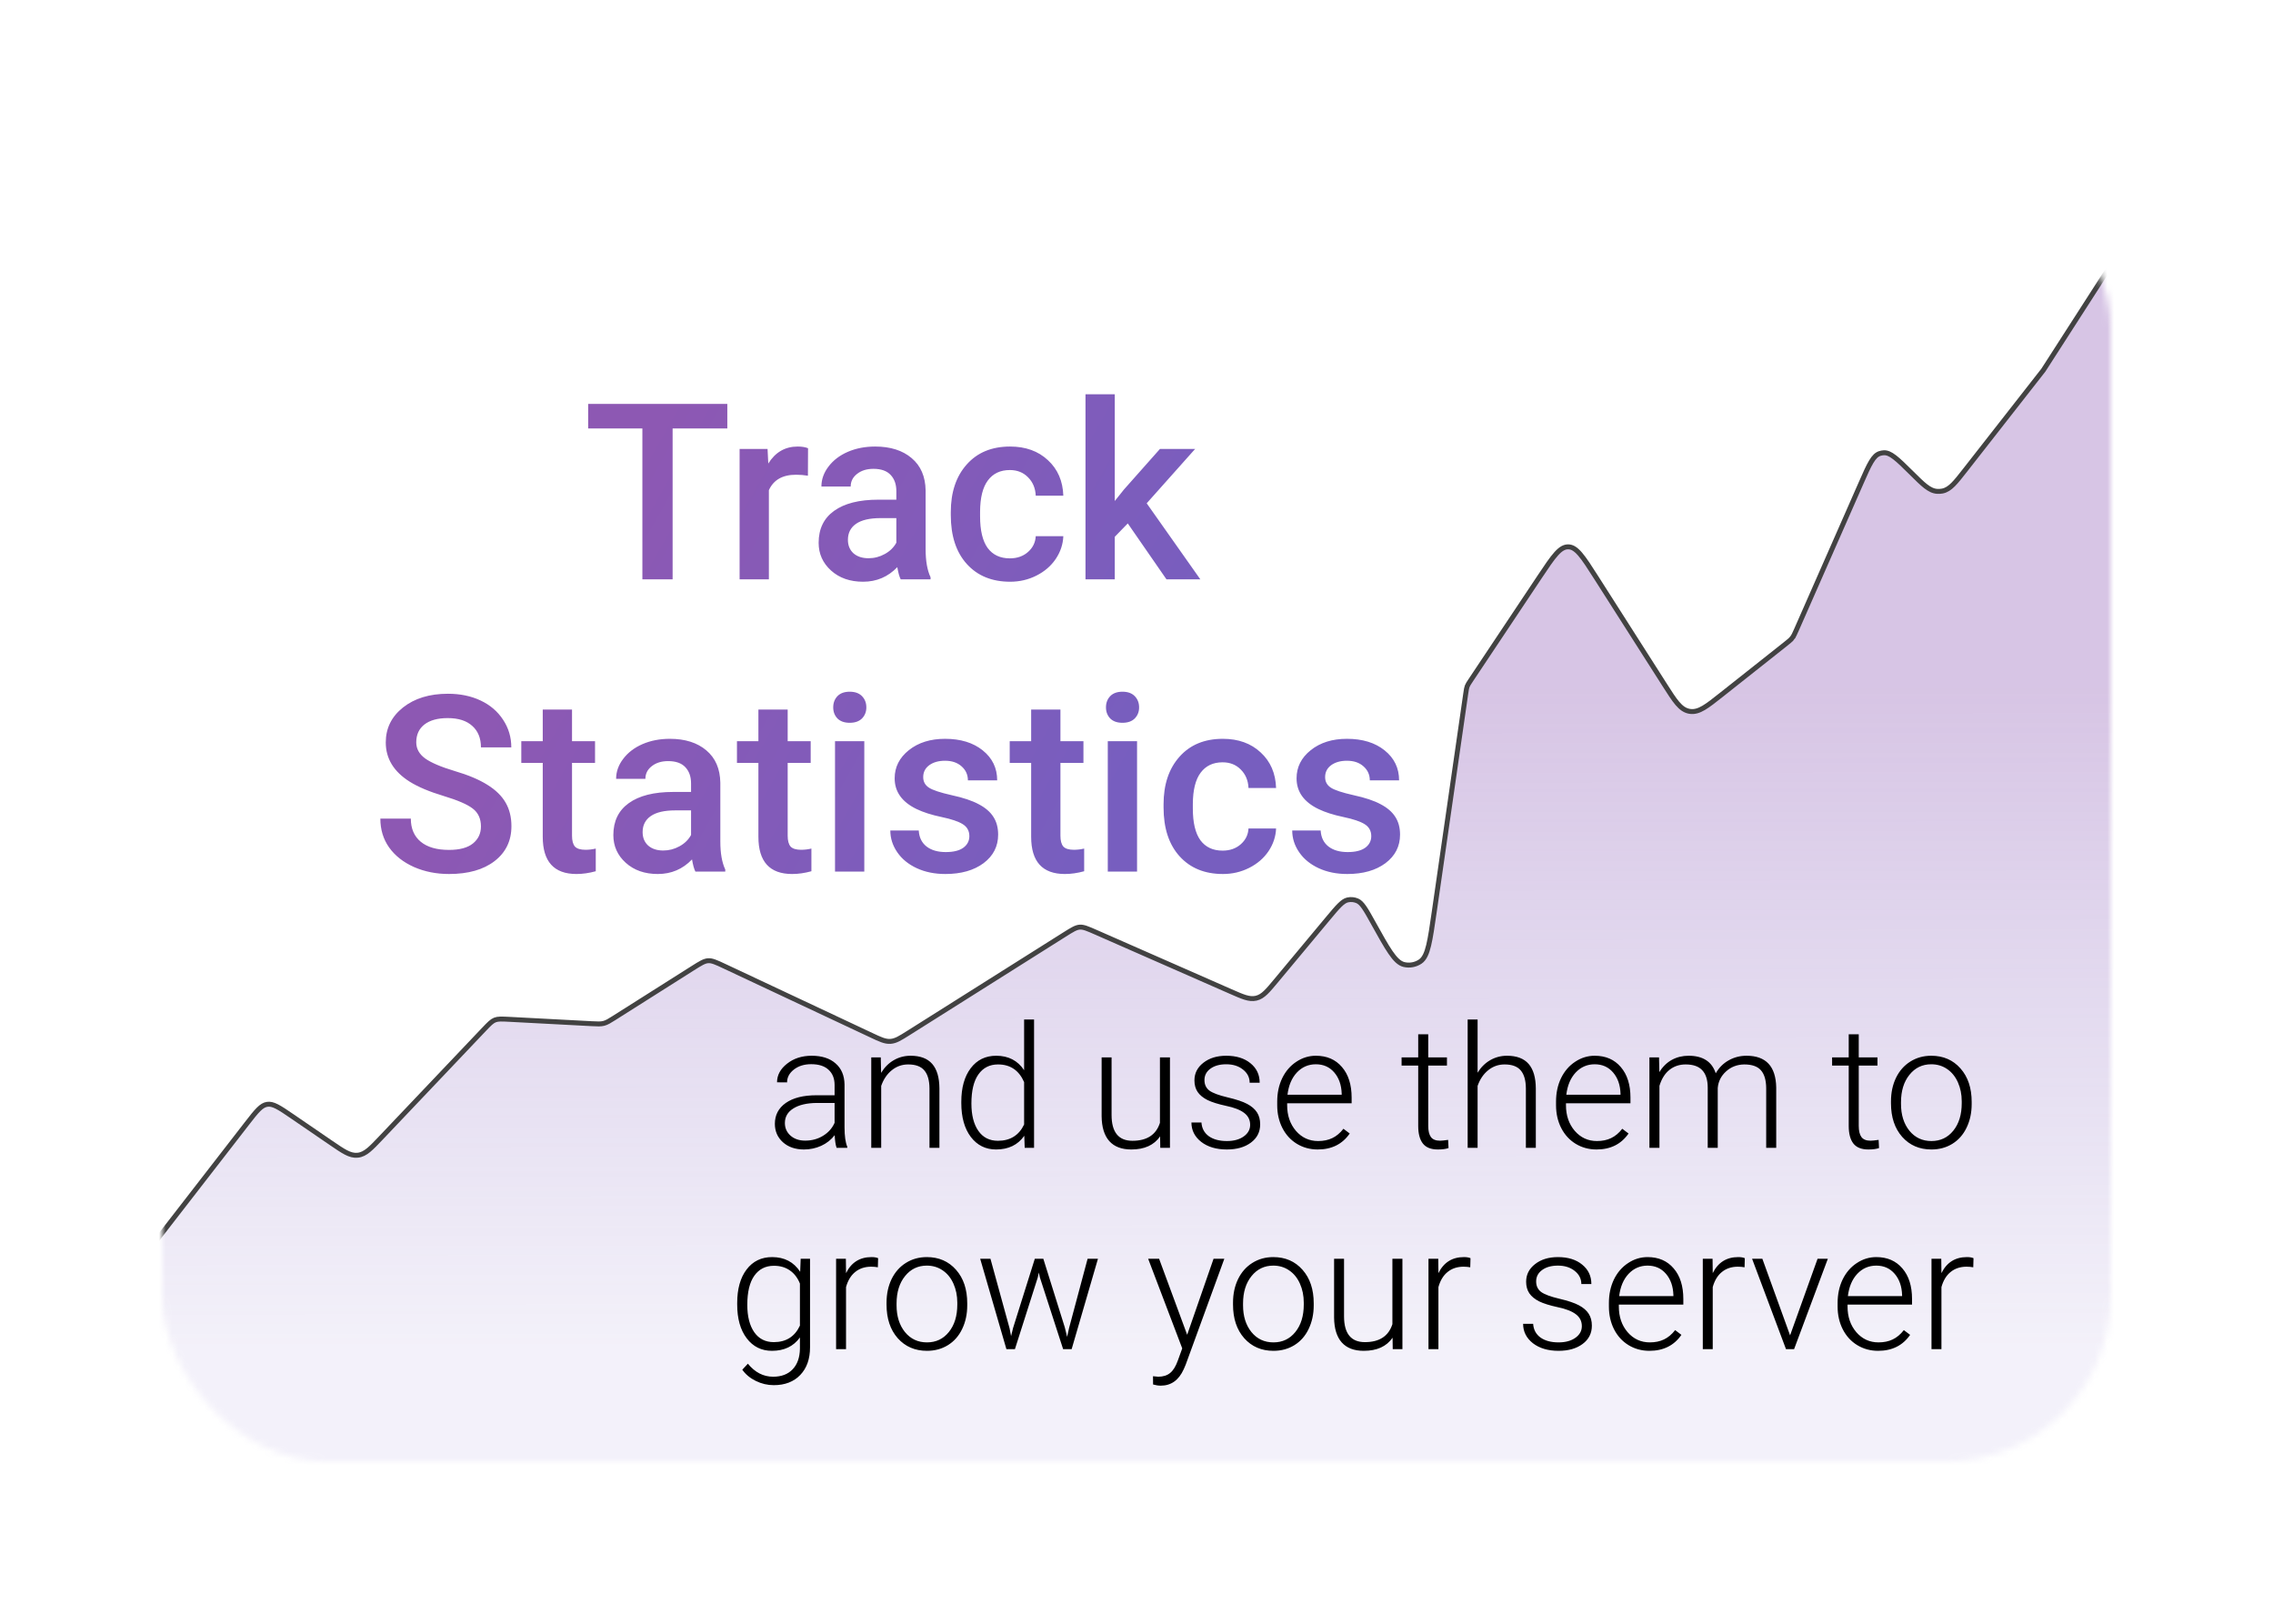 <svg width="350" height="250" viewBox="0 0 350 250" fill="none" xmlns="http://www.w3.org/2000/svg">
<g filter="url(#filter0_bd)">
<rect x="25" y="25" width="300" height="200" rx="25.328" fill="url(#paint0_linear)" fill-opacity="0.65" shape-rendering="crispEdges"/>
</g>
<mask id="mask0" style="mask-typealpha" maskUnits="userSpaceOnUse" x="25" y="25" width="300" height="200">
<rect x="25" y="25" width="300" height="200" rx="25.328" fill="#181818"/>
</mask>
<g mask="url(#mask0)">
<path d="M314.633 57.001L314.644 56.987L314.653 56.972L329.05 34.588C331.272 31.132 332.92 28.572 334.263 26.951C334.935 26.14 335.508 25.592 336.016 25.284C336.513 24.982 336.918 24.925 337.293 25.043C337.668 25.161 337.968 25.439 338.204 25.97C338.444 26.513 338.602 27.29 338.69 28.34C338.866 30.438 338.756 33.48 338.606 37.586L330.403 261.787C330.356 263.067 330.322 263.989 330.203 264.691C330.085 265.381 329.894 265.804 329.57 266.116C329.247 266.427 328.818 266.603 328.123 266.695C327.418 266.789 326.495 266.789 325.214 266.789H24.646C23.322 266.789 22.367 266.789 21.64 266.691C20.923 266.594 20.485 266.41 20.159 266.085C19.833 265.759 19.649 265.32 19.553 264.604C19.455 263.876 19.454 262.921 19.454 261.597V198.717C19.454 197.748 19.459 197.351 19.584 196.986C19.708 196.621 19.948 196.304 20.542 195.537L37.997 173.008C38.766 172.017 39.32 171.303 39.816 170.811C40.303 170.327 40.698 170.097 41.135 170.029C41.571 169.96 42.017 170.058 42.63 170.369C43.252 170.685 43.999 171.195 45.034 171.903L51.003 175.988L51.025 176.003C51.942 176.63 52.659 177.121 53.275 177.438C53.906 177.763 54.471 177.929 55.083 177.864C55.695 177.799 56.213 177.519 56.762 177.069C57.298 176.63 57.897 175.999 58.662 175.194L58.68 175.175L74.466 158.555C75.36 157.614 75.732 157.234 76.204 157.046C76.676 156.858 77.207 156.877 78.504 156.946L91.123 157.612L91.189 157.615C92.006 157.658 92.501 157.685 92.978 157.56C93.454 157.435 93.874 157.17 94.565 156.732L94.62 156.697L106.621 149.102C107.258 148.699 107.714 148.411 108.099 148.215C108.477 148.024 108.761 147.935 109.048 147.917C109.335 147.899 109.628 147.952 110.027 148.095C110.433 148.24 110.922 148.469 111.605 148.79L134.181 159.393L134.198 159.401C134.859 159.712 135.379 159.956 135.823 160.115C136.278 160.278 136.678 160.362 137.103 160.336C137.528 160.31 137.915 160.177 138.347 159.959C138.767 159.746 139.253 159.44 139.87 159.051L139.887 159.041L163.895 143.902C164.514 143.512 164.956 143.233 165.33 143.043C165.697 142.857 165.973 142.769 166.252 142.748C166.53 142.727 166.816 142.773 167.207 142.903C167.604 143.036 168.083 143.246 168.753 143.54L189.509 152.661L189.531 152.671C190.436 153.068 191.146 153.38 191.742 153.563C192.353 153.751 192.884 153.816 193.427 153.688C193.969 153.56 194.415 153.266 194.879 152.826C195.331 152.396 195.828 151.8 196.461 151.041L196.476 151.022L204.445 141.459C205.233 140.514 205.805 139.828 206.293 139.35C206.78 138.872 207.143 138.643 207.5 138.561C208.004 138.445 208.532 138.495 209.005 138.703C209.34 138.849 209.654 139.143 210.043 139.702C210.434 140.264 210.868 141.045 211.465 142.119L211.476 142.14C212.564 144.097 213.393 145.59 214.102 146.626C214.799 147.646 215.446 148.331 216.205 148.508C217.061 148.707 217.961 148.541 218.691 148.051C219.337 147.616 219.698 146.745 219.987 145.544C220.281 144.323 220.524 142.633 220.844 140.417L220.848 140.394L225.696 106.801C225.788 106.164 225.828 105.903 225.92 105.661C226.013 105.419 226.158 105.198 226.515 104.663L237.077 88.82C238.153 87.206 238.937 86.032 239.636 85.258C240.331 84.489 240.88 84.188 241.473 84.194C242.066 84.2 242.608 84.512 243.288 85.295C243.972 86.083 244.731 87.272 245.775 88.907L256.361 105.502L256.377 105.528C257.138 106.721 257.731 107.65 258.289 108.303C258.857 108.97 259.429 109.399 260.164 109.522C260.899 109.646 261.581 109.428 262.336 108.984C263.076 108.549 263.94 107.865 265.049 106.986L265.074 106.967L274.885 99.198L274.925 99.166C275.426 98.769 275.73 98.529 275.967 98.223L275.666 97.99L275.967 98.222C276.204 97.916 276.36 97.562 276.617 96.977L276.638 96.93L286.591 74.324C287.228 72.879 287.69 71.829 288.137 71.089C288.58 70.352 288.969 69.986 289.425 69.833C289.635 69.762 289.853 69.72 290.074 69.709C290.555 69.685 291.051 69.883 291.734 70.406C292.42 70.932 293.235 71.739 294.357 72.85L294.376 72.869C295.246 73.731 295.923 74.403 296.516 74.863C297.119 75.332 297.677 75.618 298.313 75.654C298.567 75.668 298.821 75.652 299.07 75.606C299.697 75.49 300.215 75.137 300.754 74.596C301.284 74.065 301.872 73.313 302.626 72.349L302.643 72.327L314.633 57.001Z" fill="url(#paint1_linear)" fill-opacity="0.35" stroke="#424242" stroke-width="0.76"/>
</g>
<path d="M111.994 65.969H103.571V89.195H98.915V65.969H90.567V62.185H111.994V65.969ZM124.404 73.242C123.811 73.142 123.198 73.093 122.568 73.093C120.502 73.093 119.111 73.885 118.394 75.468V89.195H113.886V69.123H118.19L118.301 71.368C119.389 69.624 120.898 68.752 122.827 68.752C123.47 68.752 124.002 68.839 124.423 69.012L124.404 73.242ZM138.688 89.195C138.491 88.812 138.317 88.187 138.169 87.322C136.734 88.818 134.978 89.566 132.901 89.566C130.885 89.566 129.24 88.991 127.966 87.841C126.692 86.691 126.055 85.269 126.055 83.574C126.055 81.435 126.847 79.796 128.43 78.658C130.025 77.508 132.301 76.933 135.257 76.933H138.021V75.616C138.021 74.577 137.73 73.749 137.149 73.13C136.567 72.499 135.683 72.184 134.496 72.184C133.469 72.184 132.628 72.444 131.973 72.963C131.318 73.47 130.99 74.12 130.99 74.911H126.482C126.482 73.81 126.847 72.784 127.576 71.832C128.306 70.867 129.295 70.112 130.545 69.568C131.806 69.024 133.21 68.752 134.756 68.752C137.105 68.752 138.979 69.346 140.377 70.533C141.774 71.708 142.491 73.365 142.528 75.505V84.558C142.528 86.363 142.782 87.804 143.289 88.88V89.195H138.688ZM133.735 85.949C134.626 85.949 135.461 85.733 136.24 85.3C137.031 84.867 137.625 84.285 138.021 83.556V79.771H135.59C133.921 79.771 132.666 80.062 131.825 80.643C130.984 81.225 130.563 82.047 130.563 83.111C130.563 83.976 130.848 84.669 131.416 85.188C131.998 85.695 132.771 85.949 133.735 85.949ZM155.496 85.967C156.621 85.967 157.555 85.64 158.297 84.984C159.039 84.329 159.435 83.519 159.484 82.554H163.732C163.683 83.803 163.293 84.972 162.564 86.06C161.834 87.136 160.845 87.99 159.595 88.62C158.346 89.251 156.998 89.566 155.551 89.566C152.744 89.566 150.518 88.657 148.873 86.839C147.228 85.021 146.406 82.511 146.406 79.308V78.844C146.406 75.789 147.222 73.347 148.854 71.516C150.487 69.674 152.713 68.752 155.533 68.752C157.92 68.752 159.861 69.451 161.358 70.848C162.867 72.234 163.658 74.058 163.732 76.321H159.484C159.435 75.171 159.039 74.225 158.297 73.483C157.567 72.741 156.633 72.37 155.496 72.37C154.036 72.37 152.911 72.901 152.119 73.965C151.328 75.016 150.926 76.618 150.914 78.77V79.493C150.914 81.67 151.303 83.296 152.082 84.372C152.874 85.436 154.012 85.967 155.496 85.967ZM173.657 80.588L171.654 82.647V89.195H167.146V60.701H171.654V77.137L173.063 75.375L178.61 69.123H184.027L176.57 77.49L184.825 89.195H179.612L173.657 80.588ZM74.057 127.239C74.057 126.051 73.636 125.136 72.795 124.493C71.967 123.85 70.464 123.201 68.287 122.545C66.111 121.89 64.379 121.16 63.093 120.356C60.632 118.81 59.401 116.794 59.401 114.309C59.401 112.132 60.286 110.339 62.054 108.929C63.835 107.519 66.142 106.814 68.974 106.814C70.854 106.814 72.529 107.16 74.001 107.853C75.473 108.545 76.629 109.535 77.47 110.821C78.311 112.095 78.732 113.511 78.732 115.069H74.057C74.057 113.659 73.612 112.559 72.721 111.767C71.843 110.963 70.582 110.561 68.937 110.561C67.403 110.561 66.21 110.889 65.356 111.545C64.515 112.2 64.095 113.115 64.095 114.29C64.095 115.279 64.552 116.108 65.468 116.776C66.383 117.431 67.892 118.074 69.994 118.705C72.097 119.324 73.785 120.035 75.058 120.839C76.332 121.63 77.266 122.545 77.86 123.584C78.453 124.611 78.75 125.816 78.75 127.202C78.75 129.452 77.884 131.246 76.153 132.581C74.434 133.905 72.097 134.566 69.141 134.566C67.187 134.566 65.387 134.208 63.742 133.49C62.11 132.761 60.836 131.759 59.921 130.485C59.018 129.211 58.567 127.727 58.567 126.033H63.26C63.26 127.566 63.767 128.754 64.781 129.595C65.795 130.436 67.249 130.856 69.141 130.856C70.773 130.856 71.998 130.528 72.814 129.873C73.642 129.205 74.057 128.327 74.057 127.239ZM88.081 109.244V114.123H91.625V117.462H88.081V128.667C88.081 129.434 88.23 129.99 88.526 130.337C88.836 130.671 89.38 130.838 90.159 130.838C90.678 130.838 91.204 130.776 91.736 130.652V134.14C90.709 134.424 89.72 134.566 88.768 134.566C85.305 134.566 83.573 132.656 83.573 128.834V117.462H80.271V114.123H83.573V109.244H88.081ZM107.078 134.195C106.88 133.812 106.707 133.187 106.558 132.322C105.124 133.818 103.367 134.566 101.29 134.566C99.274 134.566 97.629 133.991 96.355 132.841C95.081 131.691 94.444 130.269 94.444 128.574C94.444 126.435 95.236 124.796 96.819 123.658C98.414 122.508 100.69 121.933 103.646 121.933H106.41V120.616C106.41 119.577 106.119 118.749 105.538 118.13C104.957 117.499 104.072 117.184 102.885 117.184C101.859 117.184 101.018 117.444 100.362 117.963C99.707 118.47 99.379 119.12 99.379 119.911H94.871C94.871 118.81 95.236 117.784 95.966 116.832C96.695 115.867 97.685 115.113 98.934 114.568C100.195 114.024 101.599 113.752 103.145 113.752C105.495 113.752 107.368 114.346 108.766 115.533C110.163 116.708 110.88 118.365 110.918 120.505V129.558C110.918 131.363 111.171 132.804 111.678 133.88V134.195H107.078ZM102.124 130.949C103.015 130.949 103.85 130.732 104.629 130.3C105.42 129.867 106.014 129.285 106.41 128.556V124.771H103.98C102.31 124.771 101.055 125.062 100.214 125.643C99.373 126.225 98.952 127.047 98.952 128.111C98.952 128.976 99.237 129.669 99.805 130.188C100.387 130.695 101.16 130.949 102.124 130.949ZM121.288 109.244V114.123H124.831V117.462H121.288V128.667C121.288 129.434 121.436 129.99 121.733 130.337C122.042 130.671 122.586 130.838 123.365 130.838C123.885 130.838 124.41 130.776 124.942 130.652V134.14C123.916 134.424 122.926 134.566 121.974 134.566C118.511 134.566 116.78 132.656 116.78 128.834V117.462H113.478V114.123H116.78V109.244H121.288ZM133.086 134.195H128.578V114.123H133.086V134.195ZM128.3 108.91C128.3 108.218 128.516 107.643 128.949 107.185C129.394 106.727 130.025 106.499 130.841 106.499C131.658 106.499 132.288 106.727 132.734 107.185C133.179 107.643 133.401 108.218 133.401 108.91C133.401 109.591 133.179 110.159 132.734 110.617C132.288 111.062 131.658 111.285 130.841 111.285C130.025 111.285 129.394 111.062 128.949 110.617C128.516 110.159 128.3 109.591 128.3 108.91ZM149.263 128.741C149.263 127.937 148.929 127.325 148.261 126.905C147.605 126.484 146.511 126.113 144.977 125.792C143.444 125.47 142.164 125.062 141.137 124.567C138.886 123.479 137.761 121.902 137.761 119.837C137.761 118.105 138.491 116.658 139.95 115.496C141.409 114.333 143.264 113.752 145.515 113.752C147.914 113.752 149.85 114.346 151.322 115.533C152.806 116.72 153.548 118.26 153.548 120.152H149.04C149.04 119.286 148.718 118.569 148.075 118C147.432 117.419 146.579 117.128 145.515 117.128C144.526 117.128 143.716 117.357 143.085 117.815C142.467 118.272 142.157 118.885 142.157 119.651C142.157 120.344 142.448 120.882 143.029 121.265C143.611 121.649 144.786 122.038 146.554 122.434C148.323 122.817 149.708 123.281 150.709 123.825C151.724 124.357 152.472 125 152.954 125.755C153.449 126.509 153.696 127.424 153.696 128.5C153.696 130.306 152.948 131.771 151.452 132.897C149.955 134.01 147.995 134.566 145.571 134.566C143.926 134.566 142.46 134.27 141.174 133.676C139.888 133.082 138.886 132.266 138.169 131.227C137.452 130.188 137.093 129.069 137.093 127.869H141.471C141.533 128.933 141.935 129.755 142.677 130.337C143.419 130.906 144.402 131.19 145.627 131.19C146.814 131.19 147.717 130.967 148.335 130.522C148.953 130.065 149.263 129.471 149.263 128.741ZM163.287 109.244V114.123H166.83V117.462H163.287V128.667C163.287 129.434 163.435 129.99 163.732 130.337C164.041 130.671 164.586 130.838 165.365 130.838C165.884 130.838 166.41 130.776 166.942 130.652V134.14C165.915 134.424 164.926 134.566 163.973 134.566C160.511 134.566 158.779 132.656 158.779 128.834V117.462H155.477V114.123H158.779V109.244H163.287ZM175.086 134.195H170.578V114.123H175.086V134.195ZM170.299 108.91C170.299 108.218 170.516 107.643 170.949 107.185C171.394 106.727 172.025 106.499 172.841 106.499C173.657 106.499 174.288 106.727 174.733 107.185C175.178 107.643 175.401 108.218 175.401 108.91C175.401 109.591 175.178 110.159 174.733 110.617C174.288 111.062 173.657 111.285 172.841 111.285C172.025 111.285 171.394 111.062 170.949 110.617C170.516 110.159 170.299 109.591 170.299 108.91ZM188.257 130.967C189.382 130.967 190.316 130.64 191.058 129.984C191.8 129.329 192.196 128.519 192.245 127.554H196.493C196.444 128.803 196.054 129.972 195.325 131.06C194.595 132.136 193.606 132.989 192.356 133.62C191.107 134.251 189.759 134.566 188.312 134.566C185.505 134.566 183.279 133.657 181.634 131.839C179.989 130.021 179.167 127.511 179.167 124.308V123.844C179.167 120.789 179.983 118.347 181.615 116.516C183.248 114.673 185.474 113.752 188.294 113.752C190.681 113.752 192.622 114.451 194.119 115.848C195.628 117.234 196.419 119.058 196.493 121.321H192.245C192.196 120.171 191.8 119.225 191.058 118.483C190.328 117.741 189.395 117.37 188.257 117.37C186.797 117.37 185.672 117.901 184.88 118.965C184.089 120.016 183.687 121.618 183.675 123.77V124.493C183.675 126.67 184.064 128.296 184.843 129.372C185.635 130.436 186.773 130.967 188.257 130.967ZM211.149 128.741C211.149 127.937 210.815 127.325 210.147 126.905C209.491 126.484 208.397 126.113 206.863 125.792C205.33 125.47 204.05 125.062 203.023 124.567C200.772 123.479 199.647 121.902 199.647 119.837C199.647 118.105 200.377 116.658 201.836 115.496C203.295 114.333 205.15 113.752 207.401 113.752C209.801 113.752 211.736 114.346 213.208 115.533C214.692 116.72 215.434 118.26 215.434 120.152H210.926C210.926 119.286 210.604 118.569 209.961 118C209.318 117.419 208.465 117.128 207.401 117.128C206.412 117.128 205.602 117.357 204.971 117.815C204.353 118.272 204.044 118.885 204.044 119.651C204.044 120.344 204.334 120.882 204.916 121.265C205.497 121.649 206.672 122.038 208.44 122.434C210.209 122.817 211.594 123.281 212.596 123.825C213.61 124.357 214.358 125 214.84 125.755C215.335 126.509 215.582 127.424 215.582 128.5C215.582 130.306 214.834 131.771 213.338 132.897C211.841 134.01 209.881 134.566 207.457 134.566C205.812 134.566 204.347 134.27 203.06 133.676C201.774 133.082 200.772 132.266 200.055 131.227C199.338 130.188 198.979 129.069 198.979 127.869H203.357C203.419 128.933 203.821 129.755 204.563 130.337C205.305 130.906 206.288 131.19 207.513 131.19C208.7 131.19 209.603 130.967 210.221 130.522C210.839 130.065 211.149 129.471 211.149 128.741Z" fill="url(#paint2_linear)"/>
<path d="M128.82 176.723C128.666 176.285 128.567 175.638 128.524 174.78C127.984 175.484 127.294 176.028 126.453 176.414C125.622 176.791 124.738 176.98 123.804 176.98C122.466 176.98 121.381 176.607 120.55 175.861C119.726 175.115 119.315 174.172 119.315 173.031C119.315 171.676 119.877 170.605 121 169.816C122.132 169.027 123.705 168.632 125.72 168.632H128.511V167.05C128.511 166.056 128.203 165.275 127.585 164.71C126.976 164.135 126.085 163.848 124.91 163.848C123.838 163.848 122.951 164.122 122.247 164.671C121.544 165.22 121.193 165.88 121.193 166.652L119.649 166.639C119.649 165.533 120.164 164.577 121.193 163.771C122.222 162.956 123.486 162.549 124.987 162.549C126.539 162.549 127.761 162.939 128.653 163.719C129.553 164.491 130.016 165.571 130.042 166.96V173.546C130.042 174.892 130.183 175.899 130.466 176.568V176.723H128.82ZM123.984 175.617C125.013 175.617 125.93 175.368 126.736 174.871C127.551 174.373 128.143 173.709 128.511 172.877V169.816H125.759C124.224 169.833 123.023 170.116 122.157 170.665C121.291 171.205 120.858 171.951 120.858 172.903C120.858 173.683 121.146 174.33 121.72 174.845C122.303 175.359 123.058 175.617 123.984 175.617ZM135.624 162.806L135.675 165.185C136.198 164.328 136.85 163.676 137.63 163.23C138.411 162.776 139.272 162.549 140.216 162.549C141.708 162.549 142.818 162.969 143.547 163.809C144.276 164.65 144.645 165.91 144.653 167.591V176.723H143.123V167.578C143.114 166.334 142.848 165.408 142.325 164.8C141.811 164.191 140.983 163.886 139.843 163.886C138.891 163.886 138.046 164.186 137.309 164.787C136.58 165.378 136.04 166.18 135.688 167.192V176.723H134.158V162.806H135.624ZM148.023 169.636C148.023 167.475 148.503 165.756 149.463 164.478C150.432 163.192 151.744 162.549 153.399 162.549C155.277 162.549 156.709 163.29 157.695 164.774V156.967H159.226V176.723H157.785L157.721 174.871C156.735 176.277 155.286 176.98 153.374 176.98C151.77 176.98 150.475 176.337 149.489 175.051C148.512 173.756 148.023 172.011 148.023 169.816V169.636ZM149.579 169.906C149.579 171.681 149.935 173.083 150.647 174.112C151.358 175.132 152.362 175.642 153.657 175.642C155.552 175.642 156.898 174.806 157.695 173.134V166.6C156.898 164.791 155.56 163.886 153.682 163.886C152.387 163.886 151.38 164.397 150.66 165.417C149.939 166.429 149.579 167.925 149.579 169.906ZM178.635 174.961C177.708 176.307 176.229 176.98 174.197 176.98C172.714 176.98 171.586 176.551 170.814 175.694C170.043 174.828 169.648 173.55 169.631 171.861V162.806H171.162V171.668C171.162 174.317 172.234 175.642 174.377 175.642C176.607 175.642 178.017 174.72 178.609 172.877V162.806H180.152V176.723H178.66L178.635 174.961ZM192.5 173.186C192.5 172.422 192.191 171.809 191.574 171.346C190.965 170.883 190.043 170.523 188.808 170.266C187.574 170 186.613 169.7 185.927 169.366C185.25 169.023 184.744 168.607 184.41 168.118C184.084 167.629 183.921 167.038 183.921 166.343C183.921 165.245 184.38 164.341 185.297 163.629C186.215 162.909 187.389 162.549 188.821 162.549C190.373 162.549 191.617 162.935 192.551 163.706C193.494 164.469 193.966 165.468 193.966 166.703H192.423C192.423 165.889 192.08 165.211 191.394 164.671C190.716 164.131 189.859 163.861 188.821 163.861C187.809 163.861 186.995 164.088 186.378 164.542C185.769 164.988 185.464 165.571 185.464 166.292C185.464 166.986 185.717 167.526 186.223 167.912C186.738 168.289 187.668 168.637 189.014 168.954C190.369 169.271 191.381 169.61 192.05 169.97C192.727 170.33 193.229 170.763 193.555 171.269C193.88 171.775 194.043 172.388 194.043 173.108C194.043 174.283 193.567 175.222 192.616 175.925C191.672 176.628 190.438 176.98 188.911 176.98C187.291 176.98 185.974 176.59 184.963 175.809C183.959 175.021 183.458 174.026 183.458 172.825H185.001C185.061 173.726 185.439 174.429 186.133 174.935C186.836 175.432 187.762 175.681 188.911 175.681C189.983 175.681 190.849 175.445 191.509 174.973C192.17 174.502 192.5 173.906 192.5 173.186ZM202.905 176.98C201.722 176.98 200.65 176.688 199.69 176.105C198.738 175.522 197.996 174.712 197.465 173.674C196.933 172.628 196.667 171.458 196.667 170.163V169.61C196.667 168.272 196.924 167.068 197.439 165.996C197.962 164.924 198.686 164.084 199.613 163.475C200.539 162.857 201.542 162.549 202.622 162.549C204.311 162.549 205.649 163.127 206.635 164.285C207.63 165.434 208.127 167.008 208.127 169.005V169.867H198.198V170.163C198.198 171.741 198.648 173.057 199.548 174.112C200.457 175.158 201.598 175.681 202.97 175.681C203.793 175.681 204.517 175.531 205.143 175.231C205.778 174.931 206.352 174.45 206.867 173.79L207.831 174.523C206.7 176.161 205.057 176.98 202.905 176.98ZM202.622 163.861C201.465 163.861 200.487 164.285 199.69 165.134C198.901 165.983 198.421 167.123 198.249 168.555H206.597V168.388C206.554 167.05 206.172 165.961 205.452 165.121C204.732 164.281 203.788 163.861 202.622 163.861ZM219.922 159.243V162.806H222.803V164.066H219.922V173.34C219.922 174.112 220.059 174.686 220.333 175.063C220.616 175.441 221.084 175.629 221.735 175.629C221.992 175.629 222.408 175.587 222.983 175.501L223.047 176.761C222.644 176.907 222.095 176.98 221.401 176.98C220.346 176.98 219.579 176.675 219.099 176.067C218.618 175.449 218.378 174.545 218.378 173.353V164.066H215.819V162.806H218.378V159.243H219.922ZM227.523 165.16C228.029 164.328 228.676 163.685 229.465 163.23C230.254 162.776 231.116 162.549 232.051 162.549C233.543 162.549 234.653 162.969 235.382 163.809C236.111 164.65 236.479 165.91 236.488 167.591V176.723H234.957V167.578C234.949 166.334 234.683 165.408 234.16 164.8C233.645 164.191 232.818 163.886 231.678 163.886C230.726 163.886 229.881 164.186 229.144 164.787C228.415 165.378 227.875 166.18 227.523 167.192V176.723H225.993V156.967H227.523V165.16ZM245.839 176.98C244.655 176.98 243.584 176.688 242.623 176.105C241.671 175.522 240.93 174.712 240.398 173.674C239.866 172.628 239.601 171.458 239.601 170.163V169.61C239.601 168.272 239.858 167.068 240.372 165.996C240.895 164.924 241.62 164.084 242.546 163.475C243.472 162.857 244.475 162.549 245.556 162.549C247.245 162.549 248.583 163.127 249.569 164.285C250.563 165.434 251.061 167.008 251.061 169.005V169.867H241.131V170.163C241.131 171.741 241.581 173.057 242.482 174.112C243.391 175.158 244.531 175.681 245.903 175.681C246.726 175.681 247.451 175.531 248.077 175.231C248.711 174.931 249.286 174.45 249.8 173.79L250.765 174.523C249.633 176.161 247.991 176.98 245.839 176.98ZM245.556 163.861C244.398 163.861 243.421 164.285 242.623 165.134C241.834 165.983 241.354 167.123 241.183 168.555H249.53V168.388C249.487 167.05 249.106 165.961 248.385 165.121C247.665 164.281 246.722 163.861 245.556 163.861ZM255.459 162.806L255.511 165.07C256.025 164.229 256.668 163.599 257.44 163.179C258.212 162.759 259.069 162.549 260.013 162.549C262.208 162.549 263.601 163.449 264.193 165.25C264.69 164.384 265.355 163.719 266.186 163.256C267.018 162.785 267.936 162.549 268.939 162.549C271.923 162.549 273.445 164.178 273.505 167.436V176.723H271.961V167.552C271.953 166.309 271.683 165.387 271.151 164.787C270.628 164.186 269.771 163.886 268.579 163.886C267.473 163.904 266.538 164.264 265.775 164.967C265.012 165.661 264.587 166.51 264.501 167.513V176.723H262.958V167.436C262.949 166.244 262.666 165.357 262.109 164.774C261.56 164.182 260.711 163.886 259.562 163.886C258.594 163.886 257.762 164.165 257.067 164.722C256.373 165.271 255.858 166.09 255.524 167.179V176.723H253.98V162.806H255.459ZM286.213 159.243V162.806H289.094V164.066H286.213V173.34C286.213 174.112 286.35 174.686 286.624 175.063C286.907 175.441 287.374 175.629 288.026 175.629C288.283 175.629 288.699 175.587 289.274 175.501L289.338 176.761C288.935 176.907 288.386 176.98 287.692 176.98C286.637 176.98 285.87 176.675 285.389 176.067C284.909 175.449 284.669 174.545 284.669 173.353V164.066H282.11V162.806H284.669V159.243H286.213ZM291.177 169.559C291.177 168.221 291.435 167.016 291.949 165.944C292.472 164.872 293.205 164.041 294.148 163.449C295.1 162.849 296.176 162.549 297.377 162.549C299.229 162.549 300.729 163.2 301.879 164.504C303.028 165.799 303.602 167.518 303.602 169.661V169.983C303.602 171.329 303.34 172.542 302.817 173.623C302.303 174.695 301.574 175.522 300.631 176.105C299.688 176.688 298.612 176.98 297.403 176.98C295.559 176.98 294.058 176.333 292.901 175.038C291.752 173.734 291.177 172.011 291.177 169.867V169.559ZM292.721 169.983C292.721 171.646 293.149 173.014 294.007 174.086C294.873 175.149 296.005 175.681 297.403 175.681C298.792 175.681 299.915 175.149 300.772 174.086C301.638 173.014 302.071 171.604 302.071 169.854V169.559C302.071 168.495 301.874 167.522 301.48 166.639C301.085 165.756 300.532 165.074 299.821 164.594C299.109 164.105 298.294 163.861 297.377 163.861C296.005 163.861 294.886 164.401 294.02 165.481C293.154 166.553 292.721 167.959 292.721 169.7V169.983ZM113.514 200.636C113.514 198.458 113.994 196.734 114.955 195.465C115.924 194.188 117.236 193.549 118.89 193.549C120.785 193.549 122.226 194.303 123.212 195.812L123.289 193.806H124.73V207.44C124.73 209.232 124.228 210.651 123.225 211.697C122.222 212.743 120.863 213.266 119.148 213.266C118.179 213.266 117.253 213.048 116.369 212.61C115.495 212.181 114.805 211.607 114.299 210.887L115.16 209.961C116.249 211.298 117.544 211.967 119.045 211.967C120.331 211.967 121.334 211.586 122.055 210.822C122.775 210.068 123.148 209.017 123.174 207.671V205.922C122.187 207.294 120.751 207.98 118.865 207.98C117.253 207.98 115.958 207.337 114.98 206.051C114.003 204.764 113.514 203.028 113.514 200.841V200.636ZM115.07 200.906C115.07 202.681 115.426 204.083 116.138 205.112C116.85 206.132 117.853 206.642 119.148 206.642C121.043 206.642 122.385 205.793 123.174 204.096V197.626C122.813 196.734 122.295 196.057 121.617 195.594C120.94 195.122 120.125 194.886 119.173 194.886C117.879 194.886 116.871 195.397 116.151 196.417C115.431 197.429 115.07 198.925 115.07 200.906ZM135.174 195.118C134.848 195.058 134.501 195.028 134.132 195.028C133.172 195.028 132.357 195.298 131.688 195.838C131.028 196.37 130.556 197.146 130.273 198.166V207.723H128.743V193.806H130.248L130.273 196.018C131.088 194.372 132.396 193.549 134.196 193.549C134.625 193.549 134.964 193.604 135.212 193.716L135.174 195.118ZM136.511 200.559C136.511 199.221 136.769 198.016 137.283 196.944C137.806 195.872 138.539 195.041 139.483 194.449C140.434 193.849 141.51 193.549 142.711 193.549C144.563 193.549 146.064 194.2 147.213 195.504C148.362 196.799 148.936 198.518 148.936 200.661V200.983C148.936 202.329 148.675 203.542 148.152 204.623C147.637 205.695 146.908 206.522 145.965 207.105C145.022 207.688 143.946 207.98 142.737 207.98C140.893 207.98 139.393 207.333 138.235 206.038C137.086 204.734 136.511 203.011 136.511 200.867V200.559ZM138.055 200.983C138.055 202.646 138.484 204.014 139.341 205.086C140.207 206.149 141.339 206.681 142.737 206.681C144.126 206.681 145.249 206.149 146.106 205.086C146.973 204.014 147.406 202.604 147.406 200.854V200.559C147.406 199.495 147.208 198.522 146.814 197.639C146.419 196.756 145.866 196.074 145.155 195.594C144.443 195.105 143.628 194.861 142.711 194.861C141.339 194.861 140.22 195.401 139.354 196.481C138.488 197.553 138.055 198.959 138.055 200.7V200.983ZM155.457 204.52L155.689 205.716L155.997 204.456L159.342 193.806H160.653L163.959 204.366L164.319 205.832L164.615 204.481L167.47 193.806H169.065L165.014 207.723H163.702L160.126 196.687L159.959 195.928L159.792 196.7L156.28 207.723H154.968L150.93 193.806H152.512L155.457 204.52ZM182.802 205.51L186.866 193.806H188.525L182.583 210.089L182.275 210.81C181.511 212.499 180.332 213.343 178.737 213.343C178.369 213.343 177.974 213.283 177.554 213.163L177.541 211.89L178.339 211.967C179.093 211.967 179.702 211.778 180.165 211.401C180.637 211.032 181.035 210.394 181.361 209.485L182.043 207.607L176.795 193.806H178.48L182.802 205.51ZM189.863 200.559C189.863 199.221 190.12 198.016 190.635 196.944C191.158 195.872 191.891 195.041 192.834 194.449C193.786 193.849 194.862 193.549 196.063 193.549C197.915 193.549 199.415 194.2 200.564 195.504C201.713 196.799 202.288 198.518 202.288 200.661V200.983C202.288 202.329 202.026 203.542 201.503 204.623C200.989 205.695 200.26 206.522 199.317 207.105C198.373 207.688 197.297 207.98 196.088 207.98C194.245 207.98 192.744 207.333 191.587 206.038C190.438 204.734 189.863 203.011 189.863 200.867V200.559ZM191.407 200.983C191.407 202.646 191.835 204.014 192.693 205.086C193.559 206.149 194.691 206.681 196.088 206.681C197.477 206.681 198.601 206.149 199.458 205.086C200.324 204.014 200.757 202.604 200.757 200.854V200.559C200.757 199.495 200.56 198.522 200.166 197.639C199.771 196.756 199.218 196.074 198.506 195.594C197.795 195.105 196.98 194.861 196.063 194.861C194.691 194.861 193.572 195.401 192.706 196.481C191.84 197.553 191.407 198.959 191.407 200.7V200.983ZM214.43 205.961C213.504 207.307 212.024 207.98 209.992 207.98C208.509 207.98 207.381 207.551 206.609 206.694C205.838 205.828 205.443 204.55 205.426 202.861V193.806H206.957V202.668C206.957 205.317 208.029 206.642 210.172 206.642C212.402 206.642 213.812 205.72 214.404 203.877V193.806H215.947V207.723H214.455L214.43 205.961ZM226.391 195.118C226.065 195.058 225.718 195.028 225.349 195.028C224.389 195.028 223.574 195.298 222.906 195.838C222.245 196.37 221.774 197.146 221.491 198.166V207.723H219.96V193.806H221.465L221.491 196.018C222.305 194.372 223.613 193.549 225.414 193.549C225.842 193.549 226.181 193.604 226.43 193.716L226.391 195.118ZM243.575 204.186C243.575 203.422 243.266 202.809 242.649 202.346C242.04 201.883 241.118 201.523 239.884 201.266C238.649 201 237.688 200.7 237.002 200.366C236.325 200.023 235.819 199.607 235.485 199.118C235.159 198.629 234.996 198.038 234.996 197.343C234.996 196.245 235.455 195.341 236.372 194.629C237.29 193.909 238.464 193.549 239.896 193.549C241.448 193.549 242.692 193.935 243.626 194.706C244.57 195.469 245.041 196.468 245.041 197.703H243.498C243.498 196.889 243.155 196.211 242.469 195.671C241.791 195.131 240.934 194.861 239.896 194.861C238.885 194.861 238.07 195.088 237.453 195.542C236.844 195.988 236.539 196.571 236.539 197.292C236.539 197.986 236.792 198.526 237.298 198.912C237.813 199.289 238.743 199.637 240.089 199.954C241.444 200.271 242.456 200.61 243.125 200.97C243.802 201.33 244.304 201.763 244.63 202.269C244.955 202.775 245.118 203.388 245.118 204.108C245.118 205.283 244.642 206.222 243.691 206.925C242.747 207.628 241.513 207.98 239.986 207.98C238.366 207.98 237.05 207.59 236.038 206.809C235.035 206.021 234.533 205.026 234.533 203.825H236.076C236.136 204.726 236.514 205.429 237.208 205.935C237.911 206.432 238.837 206.681 239.986 206.681C241.058 206.681 241.924 206.445 242.585 205.973C243.245 205.502 243.575 204.906 243.575 204.186ZM253.98 207.98C252.797 207.98 251.725 207.688 250.765 207.105C249.813 206.522 249.071 205.712 248.54 204.674C248.008 203.628 247.742 202.458 247.742 201.163V200.61C247.742 199.272 247.999 198.068 248.514 196.996C249.037 195.924 249.762 195.084 250.688 194.475C251.614 193.857 252.617 193.549 253.697 193.549C255.387 193.549 256.724 194.127 257.71 195.285C258.705 196.434 259.202 198.008 259.202 200.005V200.867H249.273V201.163C249.273 202.741 249.723 204.057 250.623 205.112C251.532 206.158 252.673 206.681 254.045 206.681C254.868 206.681 255.592 206.531 256.218 206.231C256.853 205.931 257.427 205.45 257.942 204.79L258.906 205.523C257.775 207.161 256.133 207.98 253.98 207.98ZM253.697 194.861C252.54 194.861 251.562 195.285 250.765 196.134C249.976 196.983 249.496 198.123 249.324 199.555H257.672V199.388C257.629 198.05 257.247 196.961 256.527 196.121C255.807 195.281 254.864 194.861 253.697 194.861ZM268.63 195.118C268.304 195.058 267.957 195.028 267.588 195.028C266.628 195.028 265.813 195.298 265.145 195.838C264.484 196.37 264.013 197.146 263.73 198.166V207.723H262.199V193.806H263.704L263.73 196.018C264.544 194.372 265.852 193.549 267.653 193.549C268.081 193.549 268.42 193.604 268.669 193.716L268.63 195.118ZM275.64 205.6L279.872 193.806H281.454L276.257 207.723H275.01L269.788 193.806H271.37L275.64 205.6ZM289.197 207.98C288.013 207.98 286.941 207.688 285.981 207.105C285.029 206.522 284.288 205.712 283.756 204.674C283.224 203.628 282.958 202.458 282.958 201.163V200.61C282.958 199.272 283.216 198.068 283.73 196.996C284.253 195.924 284.978 195.084 285.904 194.475C286.83 193.857 287.833 193.549 288.914 193.549C290.603 193.549 291.94 194.127 292.927 195.285C293.921 196.434 294.419 198.008 294.419 200.005V200.867H284.489V201.163C284.489 202.741 284.939 204.057 285.84 205.112C286.748 206.158 287.889 206.681 289.261 206.681C290.084 206.681 290.809 206.531 291.435 206.231C292.069 205.931 292.644 205.45 293.158 204.79L294.123 205.523C292.991 207.161 291.349 207.98 289.197 207.98ZM288.914 194.861C287.756 194.861 286.778 195.285 285.981 196.134C285.192 196.983 284.712 198.123 284.54 199.555H292.888V199.388C292.845 198.05 292.463 196.961 291.743 196.121C291.023 195.281 290.08 194.861 288.914 194.861ZM303.846 195.118C303.521 195.058 303.173 195.028 302.805 195.028C301.844 195.028 301.03 195.298 300.361 195.838C299.701 196.37 299.229 197.146 298.946 198.166V207.723H297.415V193.806H298.92L298.946 196.018C299.761 194.372 301.068 193.549 302.869 193.549C303.298 193.549 303.636 193.604 303.885 193.716L303.846 195.118Z" fill="black"/>
<defs>
<filter id="filter0_bd" x="0.016" y="0.016" width="349.967" height="249.968" filterUnits="userSpaceOnUse" color-interpolation-filters="sRGB">
<feFlood flood-opacity="0" result="BackgroundImageFix"/>
<feGaussianBlur in="BackgroundImage" stdDeviation="11.651"/>
<feComposite in2="SourceAlpha" operator="in" result="effect1_backgroundBlur"/>
<feColorMatrix in="SourceAlpha" type="matrix" values="0 0 0 0 0 0 0 0 0 0 0 0 0 0 0 0 0 0 127 0" result="hardAlpha"/>
<feMorphology radius="4.164" operator="dilate" in="SourceAlpha" result="effect2_dropShadow"/>
<feOffset/>
<feGaussianBlur stdDeviation="10.41"/>
<feComposite in2="hardAlpha" operator="out"/>
<feColorMatrix type="matrix" values="0 0 0 0 0 0 0 0 0 0 0 0 0 0 0 0 0 0 0.5 0"/>
<feBlend mode="normal" in2="effect1_backgroundBlur" result="effect2_dropShadow"/>
<feBlend mode="normal" in="SourceGraphic" in2="effect2_dropShadow" result="shape"/>
</filter>
<linearGradient id="paint0_linear" x1="25" y1="25" x2="355.091" y2="116.809" gradientUnits="userSpaceOnUse">
<stop stop-color="white" stop-opacity="0.9"/>
<stop offset="1" stop-color="white" stop-opacity="0.7"/>
</linearGradient>
<linearGradient id="paint1_linear" x1="174.831" y1="105.76" x2="174.905" y2="207.102" gradientUnits="userSpaceOnUse">
<stop stop-color="#8D58B3"/>
<stop offset="1" stop-color="#775EBF" stop-opacity="0.25"/>
</linearGradient>
<linearGradient id="paint2_linear" x1="107.11" y1="54.195" x2="185.525" y2="98.942" gradientUnits="userSpaceOnUse">
<stop stop-color="#8D58B3"/>
<stop offset="1" stop-color="#775EBF"/>
</linearGradient>
</defs>
</svg>
